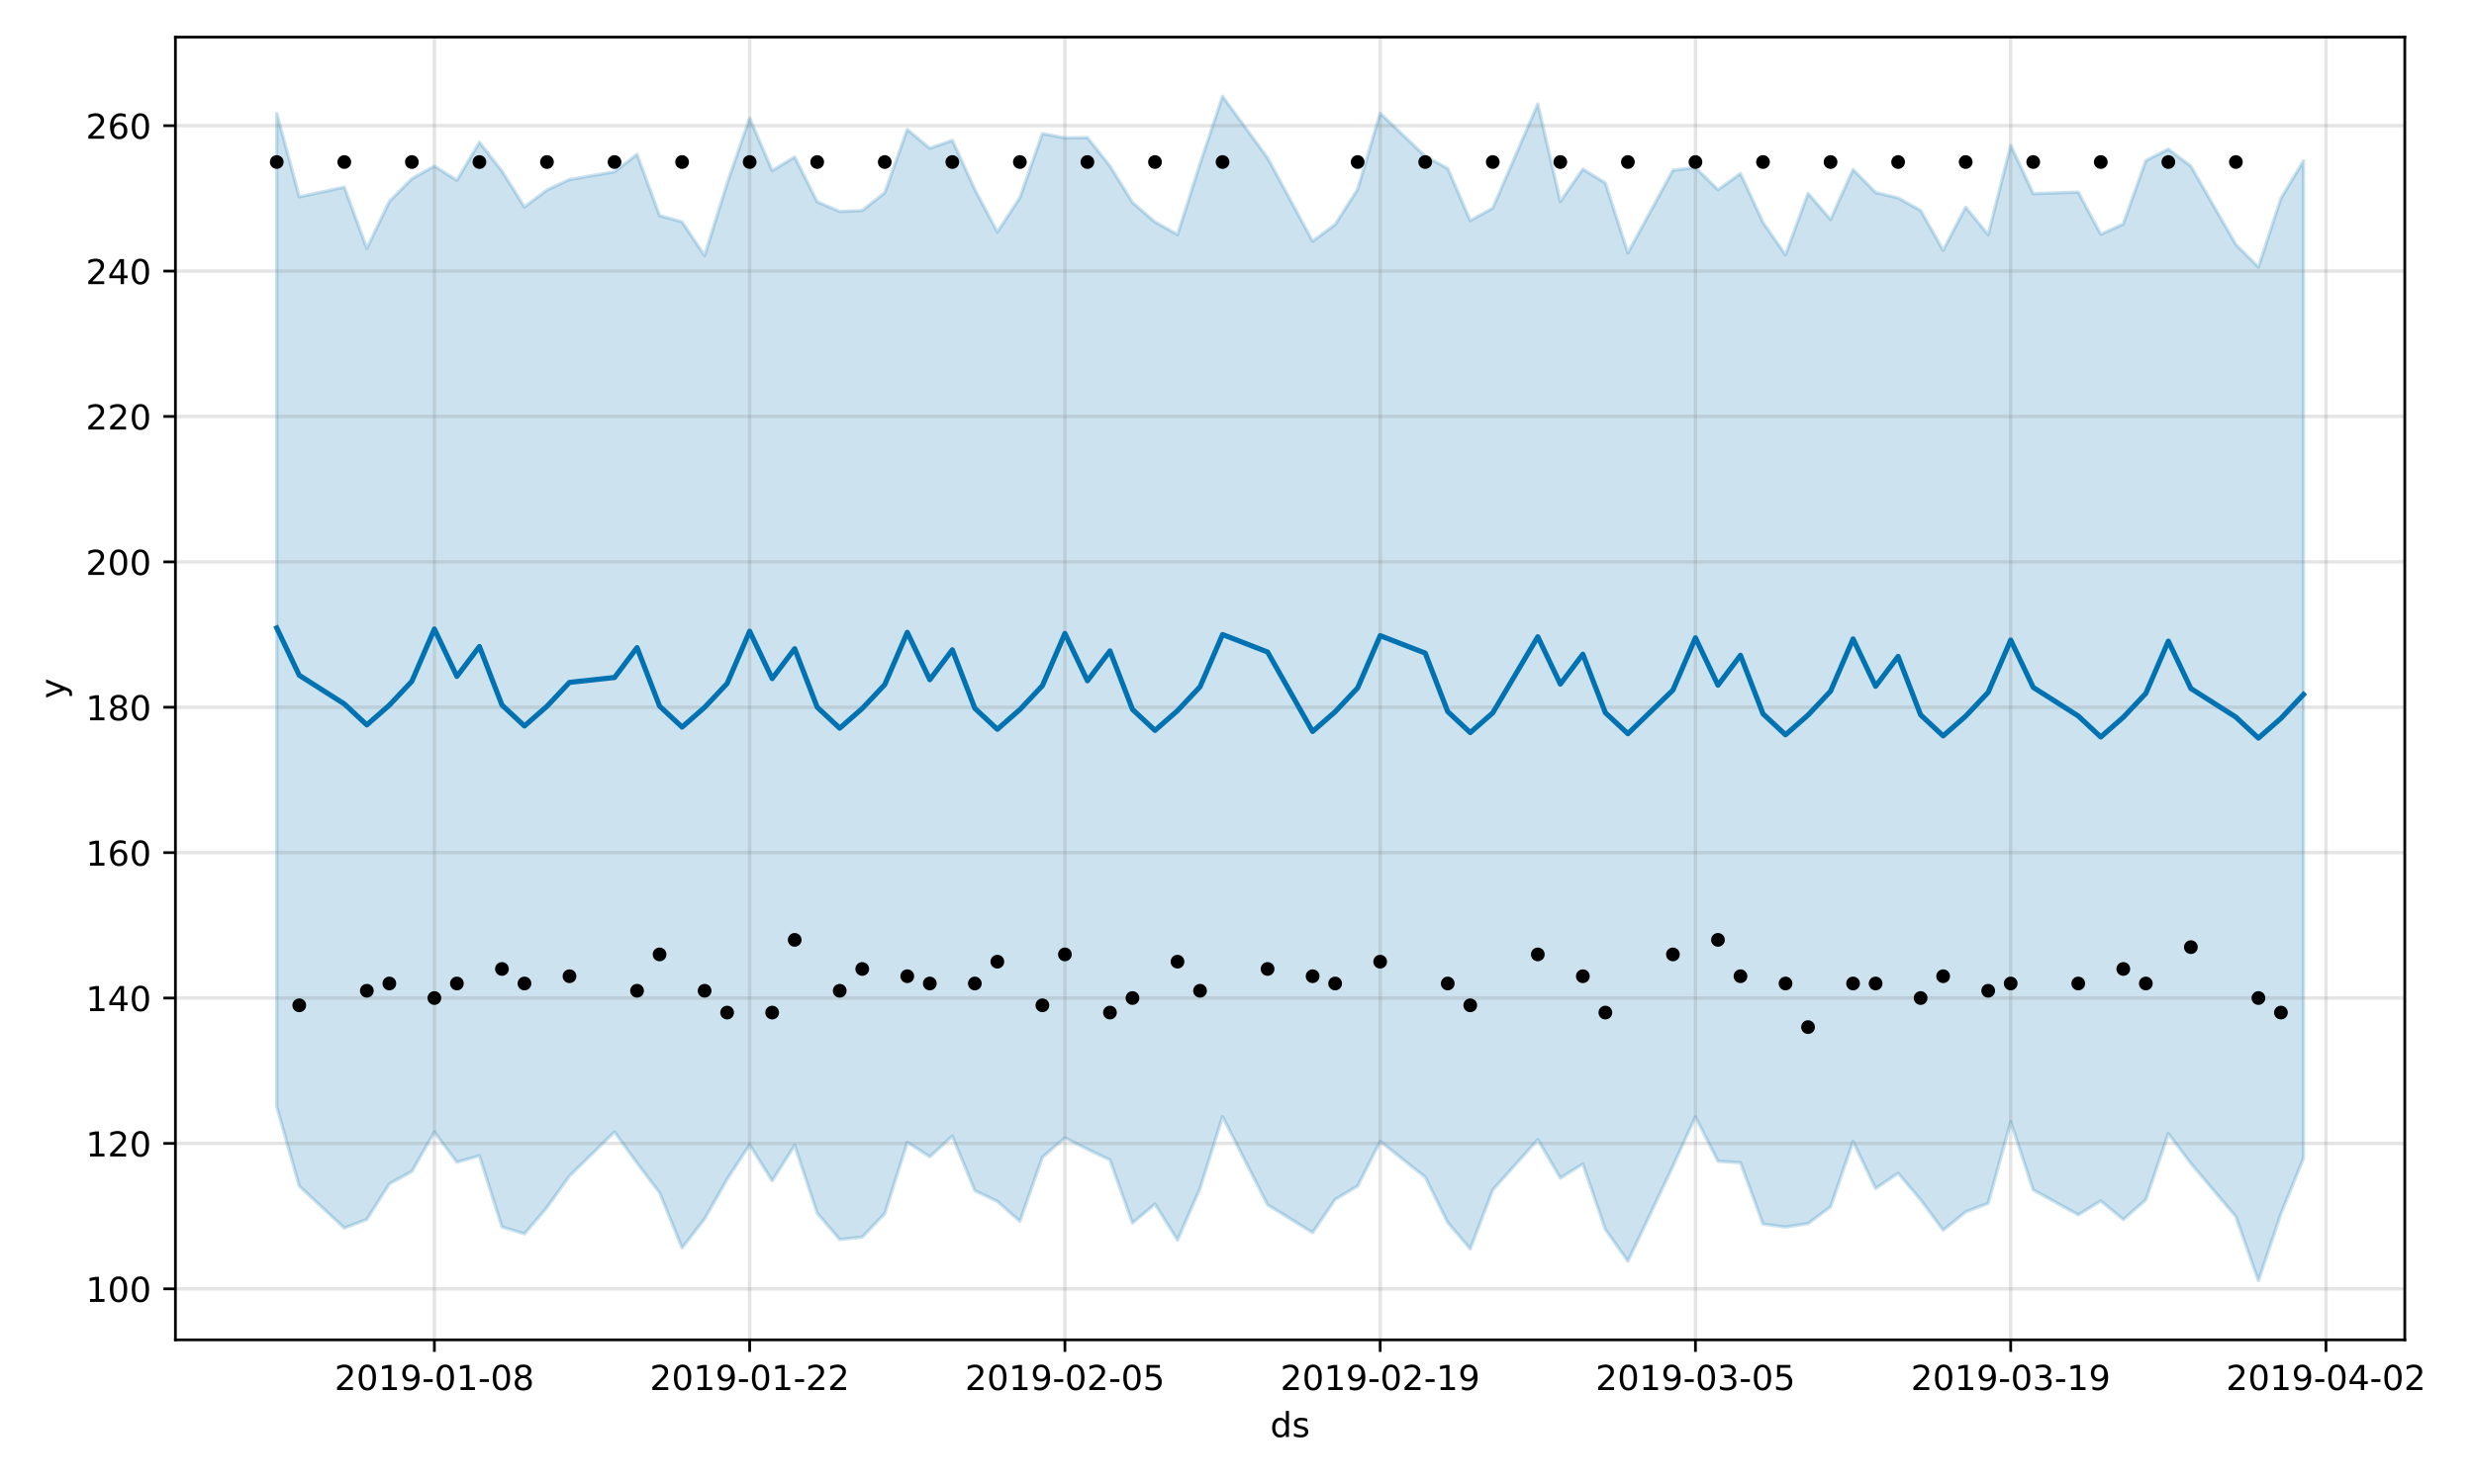 <?xml version="1.0" encoding="utf-8" standalone="no"?>
<!DOCTYPE svg PUBLIC "-//W3C//DTD SVG 1.1//EN"
  "http://www.w3.org/Graphics/SVG/1.1/DTD/svg11.dtd">
<!-- Created with matplotlib (https://matplotlib.org/) -->
<svg height="432pt" version="1.1" viewBox="0 0 720 432" width="720pt" xmlns="http://www.w3.org/2000/svg" xmlns:xlink="http://www.w3.org/1999/xlink">
 <defs>
  <style type="text/css">
*{stroke-linecap:butt;stroke-linejoin:round;}
  </style>
 </defs>
 <g id="figure_1">
  <g id="patch_1">
   <path d="M 0 432 
L 720 432 
L 720 0 
L 0 0 
z
" style="fill:#ffffff;"/>
  </g>
  <g id="axes_1">
   <g id="patch_2">
    <path d="M 51.05 390.04 
L 699.857 390.04 
L 699.857 10.8 
L 51.05 10.8 
z
" style="fill:#ffffff;"/>
   </g>
   <g id="PolyCollection_1">
    <defs>
     <path d="M 80.541 -399.001 
L 80.541 -109.837 
L 87.095 -86.727 
L 100.202 -74.517 
L 106.756 -77.022 
L 113.309 -87.392 
L 119.863 -90.988 
L 126.417 -102.463 
L 132.97 -93.687 
L 139.524 -95.561 
L 146.077 -74.862 
L 152.631 -72.827 
L 159.185 -80.508 
L 165.738 -89.679 
L 178.845 -102.487 
L 185.399 -93.417 
L 191.953 -84.803 
L 198.506 -68.724 
L 205.06 -77.181 
L 211.613 -88.725 
L 218.167 -98.755 
L 224.721 -88.244 
L 231.274 -98.592 
L 237.828 -78.856 
L 244.381 -71.18 
L 250.935 -71.88 
L 257.489 -78.713 
L 264.042 -99.474 
L 270.596 -95.263 
L 277.15 -101.262 
L 283.703 -85.4 
L 290.257 -82.274 
L 296.81 -76.482 
L 303.364 -95.109 
L 309.918 -100.778 
L 316.471 -97.448 
L 323.025 -94.349 
L 329.578 -75.956 
L 336.132 -81.486 
L 342.686 -71.001 
L 349.239 -86.047 
L 355.793 -106.925 
L 368.9 -81.285 
L 382.007 -73.184 
L 388.561 -82.85 
L 395.114 -86.743 
L 401.668 -99.744 
L 414.775 -89.334 
L 421.329 -76.11 
L 427.883 -68.443 
L 434.436 -85.597 
L 447.543 -100.259 
L 454.097 -89.07 
L 460.651 -93.15 
L 467.204 -74.125 
L 473.758 -64.862 
L 486.865 -92.527 
L 493.419 -106.89 
L 499.972 -93.948 
L 506.526 -93.532 
L 513.079 -75.682 
L 519.633 -74.798 
L 526.187 -75.813 
L 532.74 -80.685 
L 539.294 -99.707 
L 545.847 -86.02 
L 552.401 -90.474 
L 558.955 -82.748 
L 565.508 -73.879 
L 572.062 -79.216 
L 578.616 -81.724 
L 585.169 -105.467 
L 591.723 -85.607 
L 604.83 -78.371 
L 611.384 -82.416 
L 617.937 -76.975 
L 624.491 -82.736 
L 631.044 -101.992 
L 637.598 -93.333 
L 650.705 -77.808 
L 657.259 -59.198 
L 663.812 -78.676 
L 670.366 -94.786 
L 670.366 -385.173 
L 670.366 -385.173 
L 663.812 -374.241 
L 657.259 -354.265 
L 650.705 -360.796 
L 637.598 -383.624 
L 631.044 -388.592 
L 624.491 -385.238 
L 617.937 -366.796 
L 611.384 -363.779 
L 604.83 -376.07 
L 591.723 -375.626 
L 585.169 -389.679 
L 578.616 -363.662 
L 572.062 -371.689 
L 565.508 -359.138 
L 558.955 -370.761 
L 552.401 -374.375 
L 545.847 -375.962 
L 539.294 -382.639 
L 532.74 -368.123 
L 526.187 -375.691 
L 519.633 -357.811 
L 513.079 -367.243 
L 506.526 -381.466 
L 499.972 -376.764 
L 493.419 -383.235 
L 486.865 -382.434 
L 473.758 -358.385 
L 467.204 -378.721 
L 460.651 -382.775 
L 454.097 -373.34 
L 447.543 -401.717 
L 434.436 -371.417 
L 427.883 -367.768 
L 421.329 -382.936 
L 414.775 -386.521 
L 401.668 -399.017 
L 395.114 -376.898 
L 388.561 -366.653 
L 382.007 -361.786 
L 368.9 -386.047 
L 355.793 -403.962 
L 349.239 -384.264 
L 342.686 -363.719 
L 336.132 -367.386 
L 329.578 -373.052 
L 323.025 -383.662 
L 316.471 -391.964 
L 309.918 -391.849 
L 303.364 -393.086 
L 296.81 -374.446 
L 290.257 -364.456 
L 283.703 -376.854 
L 277.15 -391.124 
L 270.596 -388.825 
L 264.042 -394.291 
L 257.489 -375.918 
L 250.935 -370.712 
L 244.381 -370.429 
L 237.828 -373.254 
L 231.274 -386.288 
L 224.721 -382.347 
L 218.167 -397.62 
L 211.613 -378.64 
L 205.06 -357.6 
L 198.506 -367.4 
L 191.953 -369.234 
L 185.399 -387.073 
L 178.845 -381.992 
L 165.738 -379.737 
L 159.185 -376.69 
L 152.631 -371.754 
L 146.077 -382.21 
L 139.524 -390.595 
L 132.97 -379.51 
L 126.417 -383.635 
L 119.863 -379.981 
L 113.309 -373.34 
L 106.756 -359.682 
L 100.202 -377.519 
L 87.095 -374.695 
L 80.541 -399.001 
z
" id="m30f8d966b2" style="stroke:#0072b2;stroke-opacity:0.2;"/>
    </defs>
    <g clip-path="url(#p4ad0a57e4e)">
     <use style="fill:#0072b2;fill-opacity:0.2;stroke:#0072b2;stroke-opacity:0.2;" x="0" xlink:href="#m30f8d966b2" y="432"/>
    </g>
   </g>
   <g id="matplotlib.axis_1">
    <g id="xtick_1">
     <g id="line2d_1">
      <path clip-path="url(#p4ad0a57e4e)" d="M 126.417 390.04 
L 126.417 10.8 
" style="fill:none;stroke:#808080;stroke-linecap:square;stroke-opacity:0.2;"/>
     </g>
     <g id="line2d_2">
      <defs>
       <path d="M 0 0 
L 0 3.5 
" id="mec7efcfda9" style="stroke:#000000;stroke-width:0.8;"/>
      </defs>
      <g>
       <use style="stroke:#000000;stroke-width:0.8;" x="126.417" xlink:href="#mec7efcfda9" y="390.04"/>
      </g>
     </g>
     <g id="text_1">
      <!-- 2019-01-08 -->
      <defs>
       <path d="M 19.188 8.297 
L 53.609 8.297 
L 53.609 0 
L 7.328 0 
L 7.328 8.297 
Q 12.938 14.109 22.625 23.891 
Q 32.328 33.688 34.812 36.531 
Q 39.547 41.844 41.422 45.531 
Q 43.312 49.219 43.312 52.781 
Q 43.312 58.594 39.234 62.25 
Q 35.156 65.922 28.609 65.922 
Q 23.969 65.922 18.812 64.312 
Q 13.672 62.703 7.812 59.422 
L 7.812 69.391 
Q 13.766 71.781 18.938 73 
Q 24.125 74.219 28.422 74.219 
Q 39.75 74.219 46.484 68.547 
Q 53.219 62.891 53.219 53.422 
Q 53.219 48.922 51.531 44.891 
Q 49.859 40.875 45.406 35.406 
Q 44.188 33.984 37.641 27.219 
Q 31.109 20.453 19.188 8.297 
z
" id="DejaVuSans-50"/>
       <path d="M 31.781 66.406 
Q 24.172 66.406 20.328 58.906 
Q 16.5 51.422 16.5 36.375 
Q 16.5 21.391 20.328 13.891 
Q 24.172 6.391 31.781 6.391 
Q 39.453 6.391 43.281 13.891 
Q 47.125 21.391 47.125 36.375 
Q 47.125 51.422 43.281 58.906 
Q 39.453 66.406 31.781 66.406 
z
M 31.781 74.219 
Q 44.047 74.219 50.516 64.516 
Q 56.984 54.828 56.984 36.375 
Q 56.984 17.969 50.516 8.266 
Q 44.047 -1.422 31.781 -1.422 
Q 19.531 -1.422 13.062 8.266 
Q 6.594 17.969 6.594 36.375 
Q 6.594 54.828 13.062 64.516 
Q 19.531 74.219 31.781 74.219 
z
" id="DejaVuSans-48"/>
       <path d="M 12.406 8.297 
L 28.516 8.297 
L 28.516 63.922 
L 10.984 60.406 
L 10.984 69.391 
L 28.422 72.906 
L 38.281 72.906 
L 38.281 8.297 
L 54.391 8.297 
L 54.391 0 
L 12.406 0 
z
" id="DejaVuSans-49"/>
       <path d="M 10.984 1.516 
L 10.984 10.5 
Q 14.703 8.734 18.5 7.812 
Q 22.312 6.891 25.984 6.891 
Q 35.75 6.891 40.891 13.453 
Q 46.047 20.016 46.781 33.406 
Q 43.953 29.203 39.594 26.953 
Q 35.25 24.703 29.984 24.703 
Q 19.047 24.703 12.672 31.312 
Q 6.297 37.938 6.297 49.422 
Q 6.297 60.641 12.938 67.422 
Q 19.578 74.219 30.609 74.219 
Q 43.266 74.219 49.922 64.516 
Q 56.594 54.828 56.594 36.375 
Q 56.594 19.141 48.406 8.859 
Q 40.234 -1.422 26.422 -1.422 
Q 22.703 -1.422 18.891 -0.688 
Q 15.094 0.047 10.984 1.516 
z
M 30.609 32.422 
Q 37.25 32.422 41.125 36.953 
Q 45.016 41.5 45.016 49.422 
Q 45.016 57.281 41.125 61.844 
Q 37.25 66.406 30.609 66.406 
Q 23.969 66.406 20.094 61.844 
Q 16.219 57.281 16.219 49.422 
Q 16.219 41.5 20.094 36.953 
Q 23.969 32.422 30.609 32.422 
z
" id="DejaVuSans-57"/>
       <path d="M 4.891 31.391 
L 31.203 31.391 
L 31.203 23.391 
L 4.891 23.391 
z
" id="DejaVuSans-45"/>
       <path d="M 31.781 34.625 
Q 24.75 34.625 20.719 30.859 
Q 16.703 27.094 16.703 20.516 
Q 16.703 13.922 20.719 10.156 
Q 24.75 6.391 31.781 6.391 
Q 38.812 6.391 42.859 10.172 
Q 46.922 13.969 46.922 20.516 
Q 46.922 27.094 42.891 30.859 
Q 38.875 34.625 31.781 34.625 
z
M 21.922 38.812 
Q 15.578 40.375 12.031 44.719 
Q 8.5 49.078 8.5 55.328 
Q 8.5 64.062 14.719 69.141 
Q 20.953 74.219 31.781 74.219 
Q 42.672 74.219 48.875 69.141 
Q 55.078 64.062 55.078 55.328 
Q 55.078 49.078 51.531 44.719 
Q 48 40.375 41.703 38.812 
Q 48.828 37.156 52.797 32.312 
Q 56.781 27.484 56.781 20.516 
Q 56.781 9.906 50.312 4.234 
Q 43.844 -1.422 31.781 -1.422 
Q 19.734 -1.422 13.25 4.234 
Q 6.781 9.906 6.781 20.516 
Q 6.781 27.484 10.781 32.312 
Q 14.797 37.156 21.922 38.812 
z
M 18.312 54.391 
Q 18.312 48.734 21.844 45.562 
Q 25.391 42.391 31.781 42.391 
Q 38.141 42.391 41.719 45.562 
Q 45.312 48.734 45.312 54.391 
Q 45.312 60.062 41.719 63.234 
Q 38.141 66.406 31.781 66.406 
Q 25.391 66.406 21.844 63.234 
Q 18.312 60.062 18.312 54.391 
z
" id="DejaVuSans-56"/>
      </defs>
      <g transform="translate(97.359 404.638)scale(0.1 -0.1)">
       <use xlink:href="#DejaVuSans-50"/>
       <use x="63.623" xlink:href="#DejaVuSans-48"/>
       <use x="127.246" xlink:href="#DejaVuSans-49"/>
       <use x="190.869" xlink:href="#DejaVuSans-57"/>
       <use x="254.492" xlink:href="#DejaVuSans-45"/>
       <use x="290.576" xlink:href="#DejaVuSans-48"/>
       <use x="354.199" xlink:href="#DejaVuSans-49"/>
       <use x="417.822" xlink:href="#DejaVuSans-45"/>
       <use x="453.906" xlink:href="#DejaVuSans-48"/>
       <use x="517.529" xlink:href="#DejaVuSans-56"/>
      </g>
     </g>
    </g>
    <g id="xtick_2">
     <g id="line2d_3">
      <path clip-path="url(#p4ad0a57e4e)" d="M 218.167 390.04 
L 218.167 10.8 
" style="fill:none;stroke:#808080;stroke-linecap:square;stroke-opacity:0.2;"/>
     </g>
     <g id="line2d_4">
      <g>
       <use style="stroke:#000000;stroke-width:0.8;" x="218.167" xlink:href="#mec7efcfda9" y="390.04"/>
      </g>
     </g>
     <g id="text_2">
      <!-- 2019-01-22 -->
      <g transform="translate(189.109 404.638)scale(0.1 -0.1)">
       <use xlink:href="#DejaVuSans-50"/>
       <use x="63.623" xlink:href="#DejaVuSans-48"/>
       <use x="127.246" xlink:href="#DejaVuSans-49"/>
       <use x="190.869" xlink:href="#DejaVuSans-57"/>
       <use x="254.492" xlink:href="#DejaVuSans-45"/>
       <use x="290.576" xlink:href="#DejaVuSans-48"/>
       <use x="354.199" xlink:href="#DejaVuSans-49"/>
       <use x="417.822" xlink:href="#DejaVuSans-45"/>
       <use x="453.906" xlink:href="#DejaVuSans-50"/>
       <use x="517.529" xlink:href="#DejaVuSans-50"/>
      </g>
     </g>
    </g>
    <g id="xtick_3">
     <g id="line2d_5">
      <path clip-path="url(#p4ad0a57e4e)" d="M 309.918 390.04 
L 309.918 10.8 
" style="fill:none;stroke:#808080;stroke-linecap:square;stroke-opacity:0.2;"/>
     </g>
     <g id="line2d_6">
      <g>
       <use style="stroke:#000000;stroke-width:0.8;" x="309.918" xlink:href="#mec7efcfda9" y="390.04"/>
      </g>
     </g>
     <g id="text_3">
      <!-- 2019-02-05 -->
      <defs>
       <path d="M 10.797 72.906 
L 49.516 72.906 
L 49.516 64.594 
L 19.828 64.594 
L 19.828 46.734 
Q 21.969 47.469 24.109 47.828 
Q 26.266 48.188 28.422 48.188 
Q 40.625 48.188 47.75 41.5 
Q 54.891 34.812 54.891 23.391 
Q 54.891 11.625 47.562 5.094 
Q 40.234 -1.422 26.906 -1.422 
Q 22.312 -1.422 17.547 -0.641 
Q 12.797 0.141 7.719 1.703 
L 7.719 11.625 
Q 12.109 9.234 16.797 8.062 
Q 21.484 6.891 26.703 6.891 
Q 35.156 6.891 40.078 11.328 
Q 45.016 15.766 45.016 23.391 
Q 45.016 31 40.078 35.438 
Q 35.156 39.891 26.703 39.891 
Q 22.75 39.891 18.812 39.016 
Q 14.891 38.141 10.797 36.281 
z
" id="DejaVuSans-53"/>
      </defs>
      <g transform="translate(280.86 404.638)scale(0.1 -0.1)">
       <use xlink:href="#DejaVuSans-50"/>
       <use x="63.623" xlink:href="#DejaVuSans-48"/>
       <use x="127.246" xlink:href="#DejaVuSans-49"/>
       <use x="190.869" xlink:href="#DejaVuSans-57"/>
       <use x="254.492" xlink:href="#DejaVuSans-45"/>
       <use x="290.576" xlink:href="#DejaVuSans-48"/>
       <use x="354.199" xlink:href="#DejaVuSans-50"/>
       <use x="417.822" xlink:href="#DejaVuSans-45"/>
       <use x="453.906" xlink:href="#DejaVuSans-48"/>
       <use x="517.529" xlink:href="#DejaVuSans-53"/>
      </g>
     </g>
    </g>
    <g id="xtick_4">
     <g id="line2d_7">
      <path clip-path="url(#p4ad0a57e4e)" d="M 401.668 390.04 
L 401.668 10.8 
" style="fill:none;stroke:#808080;stroke-linecap:square;stroke-opacity:0.2;"/>
     </g>
     <g id="line2d_8">
      <g>
       <use style="stroke:#000000;stroke-width:0.8;" x="401.668" xlink:href="#mec7efcfda9" y="390.04"/>
      </g>
     </g>
     <g id="text_4">
      <!-- 2019-02-19 -->
      <g transform="translate(372.61 404.638)scale(0.1 -0.1)">
       <use xlink:href="#DejaVuSans-50"/>
       <use x="63.623" xlink:href="#DejaVuSans-48"/>
       <use x="127.246" xlink:href="#DejaVuSans-49"/>
       <use x="190.869" xlink:href="#DejaVuSans-57"/>
       <use x="254.492" xlink:href="#DejaVuSans-45"/>
       <use x="290.576" xlink:href="#DejaVuSans-48"/>
       <use x="354.199" xlink:href="#DejaVuSans-50"/>
       <use x="417.822" xlink:href="#DejaVuSans-45"/>
       <use x="453.906" xlink:href="#DejaVuSans-49"/>
       <use x="517.529" xlink:href="#DejaVuSans-57"/>
      </g>
     </g>
    </g>
    <g id="xtick_5">
     <g id="line2d_9">
      <path clip-path="url(#p4ad0a57e4e)" d="M 493.419 390.04 
L 493.419 10.8 
" style="fill:none;stroke:#808080;stroke-linecap:square;stroke-opacity:0.2;"/>
     </g>
     <g id="line2d_10">
      <g>
       <use style="stroke:#000000;stroke-width:0.8;" x="493.419" xlink:href="#mec7efcfda9" y="390.04"/>
      </g>
     </g>
     <g id="text_5">
      <!-- 2019-03-05 -->
      <defs>
       <path d="M 40.578 39.312 
Q 47.656 37.797 51.625 33 
Q 55.609 28.219 55.609 21.188 
Q 55.609 10.406 48.188 4.484 
Q 40.766 -1.422 27.094 -1.422 
Q 22.516 -1.422 17.656 -0.516 
Q 12.797 0.391 7.625 2.203 
L 7.625 11.719 
Q 11.719 9.328 16.594 8.109 
Q 21.484 6.891 26.812 6.891 
Q 36.078 6.891 40.938 10.547 
Q 45.797 14.203 45.797 21.188 
Q 45.797 27.641 41.281 31.266 
Q 36.766 34.906 28.719 34.906 
L 20.219 34.906 
L 20.219 43.016 
L 29.109 43.016 
Q 36.375 43.016 40.234 45.922 
Q 44.094 48.828 44.094 54.297 
Q 44.094 59.906 40.109 62.906 
Q 36.141 65.922 28.719 65.922 
Q 24.656 65.922 20.016 65.031 
Q 15.375 64.156 9.812 62.312 
L 9.812 71.094 
Q 15.438 72.656 20.344 73.438 
Q 25.25 74.219 29.594 74.219 
Q 40.828 74.219 47.359 69.109 
Q 53.906 64.016 53.906 55.328 
Q 53.906 49.266 50.438 45.094 
Q 46.969 40.922 40.578 39.312 
z
" id="DejaVuSans-51"/>
      </defs>
      <g transform="translate(464.361 404.638)scale(0.1 -0.1)">
       <use xlink:href="#DejaVuSans-50"/>
       <use x="63.623" xlink:href="#DejaVuSans-48"/>
       <use x="127.246" xlink:href="#DejaVuSans-49"/>
       <use x="190.869" xlink:href="#DejaVuSans-57"/>
       <use x="254.492" xlink:href="#DejaVuSans-45"/>
       <use x="290.576" xlink:href="#DejaVuSans-48"/>
       <use x="354.199" xlink:href="#DejaVuSans-51"/>
       <use x="417.822" xlink:href="#DejaVuSans-45"/>
       <use x="453.906" xlink:href="#DejaVuSans-48"/>
       <use x="517.529" xlink:href="#DejaVuSans-53"/>
      </g>
     </g>
    </g>
    <g id="xtick_6">
     <g id="line2d_11">
      <path clip-path="url(#p4ad0a57e4e)" d="M 585.169 390.04 
L 585.169 10.8 
" style="fill:none;stroke:#808080;stroke-linecap:square;stroke-opacity:0.2;"/>
     </g>
     <g id="line2d_12">
      <g>
       <use style="stroke:#000000;stroke-width:0.8;" x="585.169" xlink:href="#mec7efcfda9" y="390.04"/>
      </g>
     </g>
     <g id="text_6">
      <!-- 2019-03-19 -->
      <g transform="translate(556.111 404.638)scale(0.1 -0.1)">
       <use xlink:href="#DejaVuSans-50"/>
       <use x="63.623" xlink:href="#DejaVuSans-48"/>
       <use x="127.246" xlink:href="#DejaVuSans-49"/>
       <use x="190.869" xlink:href="#DejaVuSans-57"/>
       <use x="254.492" xlink:href="#DejaVuSans-45"/>
       <use x="290.576" xlink:href="#DejaVuSans-48"/>
       <use x="354.199" xlink:href="#DejaVuSans-51"/>
       <use x="417.822" xlink:href="#DejaVuSans-45"/>
       <use x="453.906" xlink:href="#DejaVuSans-49"/>
       <use x="517.529" xlink:href="#DejaVuSans-57"/>
      </g>
     </g>
    </g>
    <g id="xtick_7">
     <g id="line2d_13">
      <path clip-path="url(#p4ad0a57e4e)" d="M 676.92 390.04 
L 676.92 10.8 
" style="fill:none;stroke:#808080;stroke-linecap:square;stroke-opacity:0.2;"/>
     </g>
     <g id="line2d_14">
      <g>
       <use style="stroke:#000000;stroke-width:0.8;" x="676.92" xlink:href="#mec7efcfda9" y="390.04"/>
      </g>
     </g>
     <g id="text_7">
      <!-- 2019-04-02 -->
      <defs>
       <path d="M 37.797 64.312 
L 12.891 25.391 
L 37.797 25.391 
z
M 35.203 72.906 
L 47.609 72.906 
L 47.609 25.391 
L 58.016 25.391 
L 58.016 17.188 
L 47.609 17.188 
L 47.609 0 
L 37.797 0 
L 37.797 17.188 
L 4.891 17.188 
L 4.891 26.703 
z
" id="DejaVuSans-52"/>
      </defs>
      <g transform="translate(647.862 404.638)scale(0.1 -0.1)">
       <use xlink:href="#DejaVuSans-50"/>
       <use x="63.623" xlink:href="#DejaVuSans-48"/>
       <use x="127.246" xlink:href="#DejaVuSans-49"/>
       <use x="190.869" xlink:href="#DejaVuSans-57"/>
       <use x="254.492" xlink:href="#DejaVuSans-45"/>
       <use x="290.576" xlink:href="#DejaVuSans-48"/>
       <use x="354.199" xlink:href="#DejaVuSans-52"/>
       <use x="417.822" xlink:href="#DejaVuSans-45"/>
       <use x="453.906" xlink:href="#DejaVuSans-48"/>
       <use x="517.529" xlink:href="#DejaVuSans-50"/>
      </g>
     </g>
    </g>
    <g id="text_8">
     <!-- ds -->
     <defs>
      <path d="M 45.406 46.391 
L 45.406 75.984 
L 54.391 75.984 
L 54.391 0 
L 45.406 0 
L 45.406 8.203 
Q 42.578 3.328 38.25 0.953 
Q 33.938 -1.422 27.875 -1.422 
Q 17.969 -1.422 11.734 6.484 
Q 5.516 14.406 5.516 27.297 
Q 5.516 40.188 11.734 48.094 
Q 17.969 56 27.875 56 
Q 33.938 56 38.25 53.625 
Q 42.578 51.266 45.406 46.391 
z
M 14.797 27.297 
Q 14.797 17.391 18.875 11.75 
Q 22.953 6.109 30.078 6.109 
Q 37.203 6.109 41.297 11.75 
Q 45.406 17.391 45.406 27.297 
Q 45.406 37.203 41.297 42.844 
Q 37.203 48.484 30.078 48.484 
Q 22.953 48.484 18.875 42.844 
Q 14.797 37.203 14.797 27.297 
z
" id="DejaVuSans-100"/>
      <path d="M 44.281 53.078 
L 44.281 44.578 
Q 40.484 46.531 36.375 47.5 
Q 32.281 48.484 27.875 48.484 
Q 21.188 48.484 17.844 46.438 
Q 14.5 44.391 14.5 40.281 
Q 14.5 37.156 16.891 35.375 
Q 19.281 33.594 26.516 31.984 
L 29.594 31.297 
Q 39.156 29.25 43.188 25.516 
Q 47.219 21.781 47.219 15.094 
Q 47.219 7.469 41.188 3.016 
Q 35.156 -1.422 24.609 -1.422 
Q 20.219 -1.422 15.453 -0.562 
Q 10.688 0.297 5.422 2 
L 5.422 11.281 
Q 10.406 8.688 15.234 7.391 
Q 20.062 6.109 24.812 6.109 
Q 31.156 6.109 34.562 8.281 
Q 37.984 10.453 37.984 14.406 
Q 37.984 18.062 35.516 20.016 
Q 33.062 21.969 24.703 23.781 
L 21.578 24.516 
Q 13.234 26.266 9.516 29.906 
Q 5.812 33.547 5.812 39.891 
Q 5.812 47.609 11.281 51.797 
Q 16.75 56 26.812 56 
Q 31.781 56 36.172 55.266 
Q 40.578 54.547 44.281 53.078 
z
" id="DejaVuSans-115"/>
     </defs>
     <g transform="translate(369.675 418.317)scale(0.1 -0.1)">
      <use xlink:href="#DejaVuSans-100"/>
      <use x="63.477" xlink:href="#DejaVuSans-115"/>
     </g>
    </g>
   </g>
   <g id="matplotlib.axis_2">
    <g id="ytick_1">
     <g id="line2d_15">
      <path clip-path="url(#p4ad0a57e4e)" d="M 51.05 375.181 
L 699.857 375.181 
" style="fill:none;stroke:#808080;stroke-linecap:square;stroke-opacity:0.2;"/>
     </g>
     <g id="line2d_16">
      <defs>
       <path d="M 0 0 
L -3.5 0 
" id="m746472f637" style="stroke:#000000;stroke-width:0.8;"/>
      </defs>
      <g>
       <use style="stroke:#000000;stroke-width:0.8;" x="51.05" xlink:href="#m746472f637" y="375.181"/>
      </g>
     </g>
     <g id="text_9">
      <!-- 100 -->
      <g transform="translate(24.962 378.98)scale(0.1 -0.1)">
       <use xlink:href="#DejaVuSans-49"/>
       <use x="63.623" xlink:href="#DejaVuSans-48"/>
       <use x="127.246" xlink:href="#DejaVuSans-48"/>
      </g>
     </g>
    </g>
    <g id="ytick_2">
     <g id="line2d_17">
      <path clip-path="url(#p4ad0a57e4e)" d="M 51.05 332.856 
L 699.857 332.856 
" style="fill:none;stroke:#808080;stroke-linecap:square;stroke-opacity:0.2;"/>
     </g>
     <g id="line2d_18">
      <g>
       <use style="stroke:#000000;stroke-width:0.8;" x="51.05" xlink:href="#m746472f637" y="332.856"/>
      </g>
     </g>
     <g id="text_10">
      <!-- 120 -->
      <g transform="translate(24.962 336.655)scale(0.1 -0.1)">
       <use xlink:href="#DejaVuSans-49"/>
       <use x="63.623" xlink:href="#DejaVuSans-50"/>
       <use x="127.246" xlink:href="#DejaVuSans-48"/>
      </g>
     </g>
    </g>
    <g id="ytick_3">
     <g id="line2d_19">
      <path clip-path="url(#p4ad0a57e4e)" d="M 51.05 290.532 
L 699.857 290.532 
" style="fill:none;stroke:#808080;stroke-linecap:square;stroke-opacity:0.2;"/>
     </g>
     <g id="line2d_20">
      <g>
       <use style="stroke:#000000;stroke-width:0.8;" x="51.05" xlink:href="#m746472f637" y="290.532"/>
      </g>
     </g>
     <g id="text_11">
      <!-- 140 -->
      <g transform="translate(24.962 294.331)scale(0.1 -0.1)">
       <use xlink:href="#DejaVuSans-49"/>
       <use x="63.623" xlink:href="#DejaVuSans-52"/>
       <use x="127.246" xlink:href="#DejaVuSans-48"/>
      </g>
     </g>
    </g>
    <g id="ytick_4">
     <g id="line2d_21">
      <path clip-path="url(#p4ad0a57e4e)" d="M 51.05 248.207 
L 699.857 248.207 
" style="fill:none;stroke:#808080;stroke-linecap:square;stroke-opacity:0.2;"/>
     </g>
     <g id="line2d_22">
      <g>
       <use style="stroke:#000000;stroke-width:0.8;" x="51.05" xlink:href="#m746472f637" y="248.207"/>
      </g>
     </g>
     <g id="text_12">
      <!-- 160 -->
      <defs>
       <path d="M 33.016 40.375 
Q 26.375 40.375 22.484 35.828 
Q 18.609 31.297 18.609 23.391 
Q 18.609 15.531 22.484 10.953 
Q 26.375 6.391 33.016 6.391 
Q 39.656 6.391 43.531 10.953 
Q 47.406 15.531 47.406 23.391 
Q 47.406 31.297 43.531 35.828 
Q 39.656 40.375 33.016 40.375 
z
M 52.594 71.297 
L 52.594 62.312 
Q 48.875 64.062 45.094 64.984 
Q 41.312 65.922 37.594 65.922 
Q 27.828 65.922 22.672 59.328 
Q 17.531 52.734 16.797 39.406 
Q 19.672 43.656 24.016 45.922 
Q 28.375 48.188 33.594 48.188 
Q 44.578 48.188 50.953 41.516 
Q 57.328 34.859 57.328 23.391 
Q 57.328 12.156 50.688 5.359 
Q 44.047 -1.422 33.016 -1.422 
Q 20.359 -1.422 13.672 8.266 
Q 6.984 17.969 6.984 36.375 
Q 6.984 53.656 15.188 63.938 
Q 23.391 74.219 37.203 74.219 
Q 40.922 74.219 44.703 73.484 
Q 48.484 72.75 52.594 71.297 
z
" id="DejaVuSans-54"/>
      </defs>
      <g transform="translate(24.962 252.007)scale(0.1 -0.1)">
       <use xlink:href="#DejaVuSans-49"/>
       <use x="63.623" xlink:href="#DejaVuSans-54"/>
       <use x="127.246" xlink:href="#DejaVuSans-48"/>
      </g>
     </g>
    </g>
    <g id="ytick_5">
     <g id="line2d_23">
      <path clip-path="url(#p4ad0a57e4e)" d="M 51.05 205.883 
L 699.857 205.883 
" style="fill:none;stroke:#808080;stroke-linecap:square;stroke-opacity:0.2;"/>
     </g>
     <g id="line2d_24">
      <g>
       <use style="stroke:#000000;stroke-width:0.8;" x="51.05" xlink:href="#m746472f637" y="205.883"/>
      </g>
     </g>
     <g id="text_13">
      <!-- 180 -->
      <g transform="translate(24.962 209.682)scale(0.1 -0.1)">
       <use xlink:href="#DejaVuSans-49"/>
       <use x="63.623" xlink:href="#DejaVuSans-56"/>
       <use x="127.246" xlink:href="#DejaVuSans-48"/>
      </g>
     </g>
    </g>
    <g id="ytick_6">
     <g id="line2d_25">
      <path clip-path="url(#p4ad0a57e4e)" d="M 51.05 163.559 
L 699.857 163.559 
" style="fill:none;stroke:#808080;stroke-linecap:square;stroke-opacity:0.2;"/>
     </g>
     <g id="line2d_26">
      <g>
       <use style="stroke:#000000;stroke-width:0.8;" x="51.05" xlink:href="#m746472f637" y="163.559"/>
      </g>
     </g>
     <g id="text_14">
      <!-- 200 -->
      <g transform="translate(24.962 167.358)scale(0.1 -0.1)">
       <use xlink:href="#DejaVuSans-50"/>
       <use x="63.623" xlink:href="#DejaVuSans-48"/>
       <use x="127.246" xlink:href="#DejaVuSans-48"/>
      </g>
     </g>
    </g>
    <g id="ytick_7">
     <g id="line2d_27">
      <path clip-path="url(#p4ad0a57e4e)" d="M 51.05 121.234 
L 699.857 121.234 
" style="fill:none;stroke:#808080;stroke-linecap:square;stroke-opacity:0.2;"/>
     </g>
     <g id="line2d_28">
      <g>
       <use style="stroke:#000000;stroke-width:0.8;" x="51.05" xlink:href="#m746472f637" y="121.234"/>
      </g>
     </g>
     <g id="text_15">
      <!-- 220 -->
      <g transform="translate(24.962 125.033)scale(0.1 -0.1)">
       <use xlink:href="#DejaVuSans-50"/>
       <use x="63.623" xlink:href="#DejaVuSans-50"/>
       <use x="127.246" xlink:href="#DejaVuSans-48"/>
      </g>
     </g>
    </g>
    <g id="ytick_8">
     <g id="line2d_29">
      <path clip-path="url(#p4ad0a57e4e)" d="M 51.05 78.91 
L 699.857 78.91 
" style="fill:none;stroke:#808080;stroke-linecap:square;stroke-opacity:0.2;"/>
     </g>
     <g id="line2d_30">
      <g>
       <use style="stroke:#000000;stroke-width:0.8;" x="51.05" xlink:href="#m746472f637" y="78.91"/>
      </g>
     </g>
     <g id="text_16">
      <!-- 240 -->
      <g transform="translate(24.962 82.709)scale(0.1 -0.1)">
       <use xlink:href="#DejaVuSans-50"/>
       <use x="63.623" xlink:href="#DejaVuSans-52"/>
       <use x="127.246" xlink:href="#DejaVuSans-48"/>
      </g>
     </g>
    </g>
    <g id="ytick_9">
     <g id="line2d_31">
      <path clip-path="url(#p4ad0a57e4e)" d="M 51.05 36.585 
L 699.857 36.585 
" style="fill:none;stroke:#808080;stroke-linecap:square;stroke-opacity:0.2;"/>
     </g>
     <g id="line2d_32">
      <g>
       <use style="stroke:#000000;stroke-width:0.8;" x="51.05" xlink:href="#m746472f637" y="36.585"/>
      </g>
     </g>
     <g id="text_17">
      <!-- 260 -->
      <g transform="translate(24.962 40.385)scale(0.1 -0.1)">
       <use xlink:href="#DejaVuSans-50"/>
       <use x="63.623" xlink:href="#DejaVuSans-54"/>
       <use x="127.246" xlink:href="#DejaVuSans-48"/>
      </g>
     </g>
    </g>
    <g id="text_18">
     <!-- y -->
     <defs>
      <path d="M 32.172 -5.078 
Q 28.375 -14.844 24.75 -17.812 
Q 21.141 -20.797 15.094 -20.797 
L 7.906 -20.797 
L 7.906 -13.281 
L 13.188 -13.281 
Q 16.891 -13.281 18.938 -11.516 
Q 21 -9.766 23.484 -3.219 
L 25.094 0.875 
L 2.984 54.688 
L 12.5 54.688 
L 29.594 11.922 
L 46.688 54.688 
L 56.203 54.688 
z
" id="DejaVuSans-121"/>
     </defs>
     <g transform="translate(18.883 203.379)rotate(-90)scale(0.1 -0.1)">
      <use xlink:href="#DejaVuSans-121"/>
     </g>
    </g>
   </g>
   <g id="line2d_33">
    <defs>
     <path d="M 0 1.5 
C 0.398 1.5 0.779 1.342 1.061 1.061 
C 1.342 0.779 1.5 0.398 1.5 0 
C 1.5 -0.398 1.342 -0.779 1.061 -1.061 
C 0.779 -1.342 0.398 -1.5 0 -1.5 
C -0.398 -1.5 -0.779 -1.342 -1.061 -1.061 
C -1.342 -0.779 -1.5 -0.398 -1.5 0 
C -1.5 0.398 -1.342 0.779 -1.061 1.061 
C -0.779 1.342 -0.398 1.5 0 1.5 
z
" id="m8fbb7572a5" style="stroke:#000000;"/>
    </defs>
    <g clip-path="url(#p4ad0a57e4e)">
     <use style="stroke:#000000;" x="80.541" xlink:href="#m8fbb7572a5" y="47.167"/>
     <use style="stroke:#000000;" x="87.095" xlink:href="#m8fbb7572a5" y="292.648"/>
     <use style="stroke:#000000;" x="100.202" xlink:href="#m8fbb7572a5" y="47.167"/>
     <use style="stroke:#000000;" x="106.756" xlink:href="#m8fbb7572a5" y="288.416"/>
     <use style="stroke:#000000;" x="113.309" xlink:href="#m8fbb7572a5" y="286.299"/>
     <use style="stroke:#000000;" x="119.863" xlink:href="#m8fbb7572a5" y="47.167"/>
     <use style="stroke:#000000;" x="126.417" xlink:href="#m8fbb7572a5" y="290.532"/>
     <use style="stroke:#000000;" x="132.97" xlink:href="#m8fbb7572a5" y="286.299"/>
     <use style="stroke:#000000;" x="139.524" xlink:href="#m8fbb7572a5" y="47.167"/>
     <use style="stroke:#000000;" x="146.077" xlink:href="#m8fbb7572a5" y="282.067"/>
     <use style="stroke:#000000;" x="152.631" xlink:href="#m8fbb7572a5" y="286.299"/>
     <use style="stroke:#000000;" x="159.185" xlink:href="#m8fbb7572a5" y="47.167"/>
     <use style="stroke:#000000;" x="165.738" xlink:href="#m8fbb7572a5" y="284.183"/>
     <use style="stroke:#000000;" x="178.845" xlink:href="#m8fbb7572a5" y="47.167"/>
     <use style="stroke:#000000;" x="185.399" xlink:href="#m8fbb7572a5" y="288.416"/>
     <use style="stroke:#000000;" x="191.953" xlink:href="#m8fbb7572a5" y="277.835"/>
     <use style="stroke:#000000;" x="198.506" xlink:href="#m8fbb7572a5" y="47.167"/>
     <use style="stroke:#000000;" x="205.06" xlink:href="#m8fbb7572a5" y="288.416"/>
     <use style="stroke:#000000;" x="211.613" xlink:href="#m8fbb7572a5" y="294.764"/>
     <use style="stroke:#000000;" x="218.167" xlink:href="#m8fbb7572a5" y="47.167"/>
     <use style="stroke:#000000;" x="224.721" xlink:href="#m8fbb7572a5" y="294.764"/>
     <use style="stroke:#000000;" x="231.274" xlink:href="#m8fbb7572a5" y="273.602"/>
     <use style="stroke:#000000;" x="237.828" xlink:href="#m8fbb7572a5" y="47.167"/>
     <use style="stroke:#000000;" x="244.381" xlink:href="#m8fbb7572a5" y="288.416"/>
     <use style="stroke:#000000;" x="250.935" xlink:href="#m8fbb7572a5" y="282.067"/>
     <use style="stroke:#000000;" x="257.489" xlink:href="#m8fbb7572a5" y="47.167"/>
     <use style="stroke:#000000;" x="264.042" xlink:href="#m8fbb7572a5" y="284.183"/>
     <use style="stroke:#000000;" x="270.596" xlink:href="#m8fbb7572a5" y="286.299"/>
     <use style="stroke:#000000;" x="277.15" xlink:href="#m8fbb7572a5" y="47.167"/>
     <use style="stroke:#000000;" x="283.703" xlink:href="#m8fbb7572a5" y="286.299"/>
     <use style="stroke:#000000;" x="290.257" xlink:href="#m8fbb7572a5" y="279.951"/>
     <use style="stroke:#000000;" x="296.81" xlink:href="#m8fbb7572a5" y="47.167"/>
     <use style="stroke:#000000;" x="303.364" xlink:href="#m8fbb7572a5" y="292.648"/>
     <use style="stroke:#000000;" x="309.918" xlink:href="#m8fbb7572a5" y="277.835"/>
     <use style="stroke:#000000;" x="316.471" xlink:href="#m8fbb7572a5" y="47.167"/>
     <use style="stroke:#000000;" x="323.025" xlink:href="#m8fbb7572a5" y="294.764"/>
     <use style="stroke:#000000;" x="329.578" xlink:href="#m8fbb7572a5" y="290.532"/>
     <use style="stroke:#000000;" x="336.132" xlink:href="#m8fbb7572a5" y="47.167"/>
     <use style="stroke:#000000;" x="342.686" xlink:href="#m8fbb7572a5" y="279.951"/>
     <use style="stroke:#000000;" x="349.239" xlink:href="#m8fbb7572a5" y="288.416"/>
     <use style="stroke:#000000;" x="355.793" xlink:href="#m8fbb7572a5" y="47.167"/>
     <use style="stroke:#000000;" x="368.9" xlink:href="#m8fbb7572a5" y="282.067"/>
     <use style="stroke:#000000;" x="382.007" xlink:href="#m8fbb7572a5" y="284.183"/>
     <use style="stroke:#000000;" x="388.561" xlink:href="#m8fbb7572a5" y="286.299"/>
     <use style="stroke:#000000;" x="395.114" xlink:href="#m8fbb7572a5" y="47.167"/>
     <use style="stroke:#000000;" x="401.668" xlink:href="#m8fbb7572a5" y="279.951"/>
     <use style="stroke:#000000;" x="414.775" xlink:href="#m8fbb7572a5" y="47.167"/>
     <use style="stroke:#000000;" x="421.329" xlink:href="#m8fbb7572a5" y="286.299"/>
     <use style="stroke:#000000;" x="427.883" xlink:href="#m8fbb7572a5" y="292.648"/>
     <use style="stroke:#000000;" x="434.436" xlink:href="#m8fbb7572a5" y="47.167"/>
     <use style="stroke:#000000;" x="447.543" xlink:href="#m8fbb7572a5" y="277.835"/>
     <use style="stroke:#000000;" x="454.097" xlink:href="#m8fbb7572a5" y="47.167"/>
     <use style="stroke:#000000;" x="460.651" xlink:href="#m8fbb7572a5" y="284.183"/>
     <use style="stroke:#000000;" x="467.204" xlink:href="#m8fbb7572a5" y="294.764"/>
     <use style="stroke:#000000;" x="473.758" xlink:href="#m8fbb7572a5" y="47.167"/>
     <use style="stroke:#000000;" x="486.865" xlink:href="#m8fbb7572a5" y="277.835"/>
     <use style="stroke:#000000;" x="493.419" xlink:href="#m8fbb7572a5" y="47.167"/>
     <use style="stroke:#000000;" x="499.972" xlink:href="#m8fbb7572a5" y="273.602"/>
     <use style="stroke:#000000;" x="506.526" xlink:href="#m8fbb7572a5" y="284.183"/>
     <use style="stroke:#000000;" x="513.079" xlink:href="#m8fbb7572a5" y="47.167"/>
     <use style="stroke:#000000;" x="519.633" xlink:href="#m8fbb7572a5" y="286.299"/>
     <use style="stroke:#000000;" x="526.187" xlink:href="#m8fbb7572a5" y="298.997"/>
     <use style="stroke:#000000;" x="532.74" xlink:href="#m8fbb7572a5" y="47.167"/>
     <use style="stroke:#000000;" x="539.294" xlink:href="#m8fbb7572a5" y="286.299"/>
     <use style="stroke:#000000;" x="545.847" xlink:href="#m8fbb7572a5" y="286.299"/>
     <use style="stroke:#000000;" x="552.401" xlink:href="#m8fbb7572a5" y="47.167"/>
     <use style="stroke:#000000;" x="558.955" xlink:href="#m8fbb7572a5" y="290.532"/>
     <use style="stroke:#000000;" x="565.508" xlink:href="#m8fbb7572a5" y="284.183"/>
     <use style="stroke:#000000;" x="572.062" xlink:href="#m8fbb7572a5" y="47.167"/>
     <use style="stroke:#000000;" x="578.616" xlink:href="#m8fbb7572a5" y="288.416"/>
     <use style="stroke:#000000;" x="585.169" xlink:href="#m8fbb7572a5" y="286.299"/>
     <use style="stroke:#000000;" x="591.723" xlink:href="#m8fbb7572a5" y="47.167"/>
     <use style="stroke:#000000;" x="604.83" xlink:href="#m8fbb7572a5" y="286.299"/>
     <use style="stroke:#000000;" x="611.384" xlink:href="#m8fbb7572a5" y="47.167"/>
     <use style="stroke:#000000;" x="617.937" xlink:href="#m8fbb7572a5" y="282.067"/>
     <use style="stroke:#000000;" x="624.491" xlink:href="#m8fbb7572a5" y="286.299"/>
     <use style="stroke:#000000;" x="631.044" xlink:href="#m8fbb7572a5" y="47.167"/>
     <use style="stroke:#000000;" x="637.598" xlink:href="#m8fbb7572a5" y="275.718"/>
     <use style="stroke:#000000;" x="650.705" xlink:href="#m8fbb7572a5" y="47.167"/>
     <use style="stroke:#000000;" x="657.259" xlink:href="#m8fbb7572a5" y="290.532"/>
     <use style="stroke:#000000;" x="663.812" xlink:href="#m8fbb7572a5" y="294.764"/>
    </g>
   </g>
   <g id="line2d_34">
    <path clip-path="url(#p4ad0a57e4e)" d="M 80.541 182.795 
L 87.095 196.581 
L 100.202 204.909 
L 106.756 211.019 
L 113.309 205.28 
L 119.863 198.328 
L 126.417 183.115 
L 132.97 196.901 
L 139.524 188.201 
L 146.077 205.229 
L 152.631 211.339 
L 159.185 205.6 
L 165.738 198.649 
L 178.845 197.221 
L 185.399 188.521 
L 191.953 205.549 
L 198.506 211.659 
L 205.06 205.92 
L 211.613 198.969 
L 218.167 183.756 
L 224.721 197.541 
L 231.274 188.841 
L 237.828 205.87 
L 244.381 211.979 
L 250.935 206.24 
L 257.489 199.289 
L 264.042 184.076 
L 270.596 197.861 
L 277.15 189.161 
L 283.703 206.19 
L 290.257 212.299 
L 296.81 206.56 
L 303.364 199.609 
L 309.918 184.396 
L 316.471 198.181 
L 323.025 189.481 
L 329.578 206.51 
L 336.132 212.62 
L 342.686 206.88 
L 349.239 199.929 
L 355.793 184.716 
L 368.9 189.802 
L 382.007 212.94 
L 388.561 207.2 
L 395.114 200.249 
L 401.668 185.036 
L 414.775 190.122 
L 421.329 207.15 
L 427.883 213.26 
L 434.436 207.52 
L 447.543 185.356 
L 454.097 199.142 
L 460.651 190.442 
L 467.204 207.47 
L 473.758 213.58 
L 486.865 200.889 
L 493.419 185.676 
L 499.972 199.462 
L 506.526 190.762 
L 513.079 207.79 
L 519.633 213.9 
L 526.187 208.16 
L 532.74 201.209 
L 539.294 185.996 
L 545.847 199.782 
L 552.401 191.082 
L 558.955 208.11 
L 565.508 214.22 
L 572.062 208.48 
L 578.616 201.529 
L 585.169 186.316 
L 591.723 200.102 
L 604.83 208.43 
L 611.384 214.54 
L 617.937 208.8 
L 624.491 201.849 
L 631.044 186.636 
L 637.598 200.422 
L 650.705 208.75 
L 657.259 214.86 
L 663.812 209.12 
L 670.366 202.169 
" style="fill:none;stroke:#0072b2;stroke-linecap:square;stroke-width:1.5;"/>
   </g>
   <g id="patch_3">
    <path d="M 51.05 390.04 
L 51.05 10.8 
" style="fill:none;stroke:#000000;stroke-linecap:square;stroke-linejoin:miter;stroke-width:0.8;"/>
   </g>
   <g id="patch_4">
    <path d="M 699.857 390.04 
L 699.857 10.8 
" style="fill:none;stroke:#000000;stroke-linecap:square;stroke-linejoin:miter;stroke-width:0.8;"/>
   </g>
   <g id="patch_5">
    <path d="M 51.05 390.04 
L 699.857 390.04 
" style="fill:none;stroke:#000000;stroke-linecap:square;stroke-linejoin:miter;stroke-width:0.8;"/>
   </g>
   <g id="patch_6">
    <path d="M 51.05 10.8 
L 699.857 10.8 
" style="fill:none;stroke:#000000;stroke-linecap:square;stroke-linejoin:miter;stroke-width:0.8;"/>
   </g>
  </g>
 </g>
 <defs>
  <clipPath id="p4ad0a57e4e">
   <rect height="379.24" width="648.807" x="51.05" y="10.8"/>
  </clipPath>
 </defs>
</svg>
